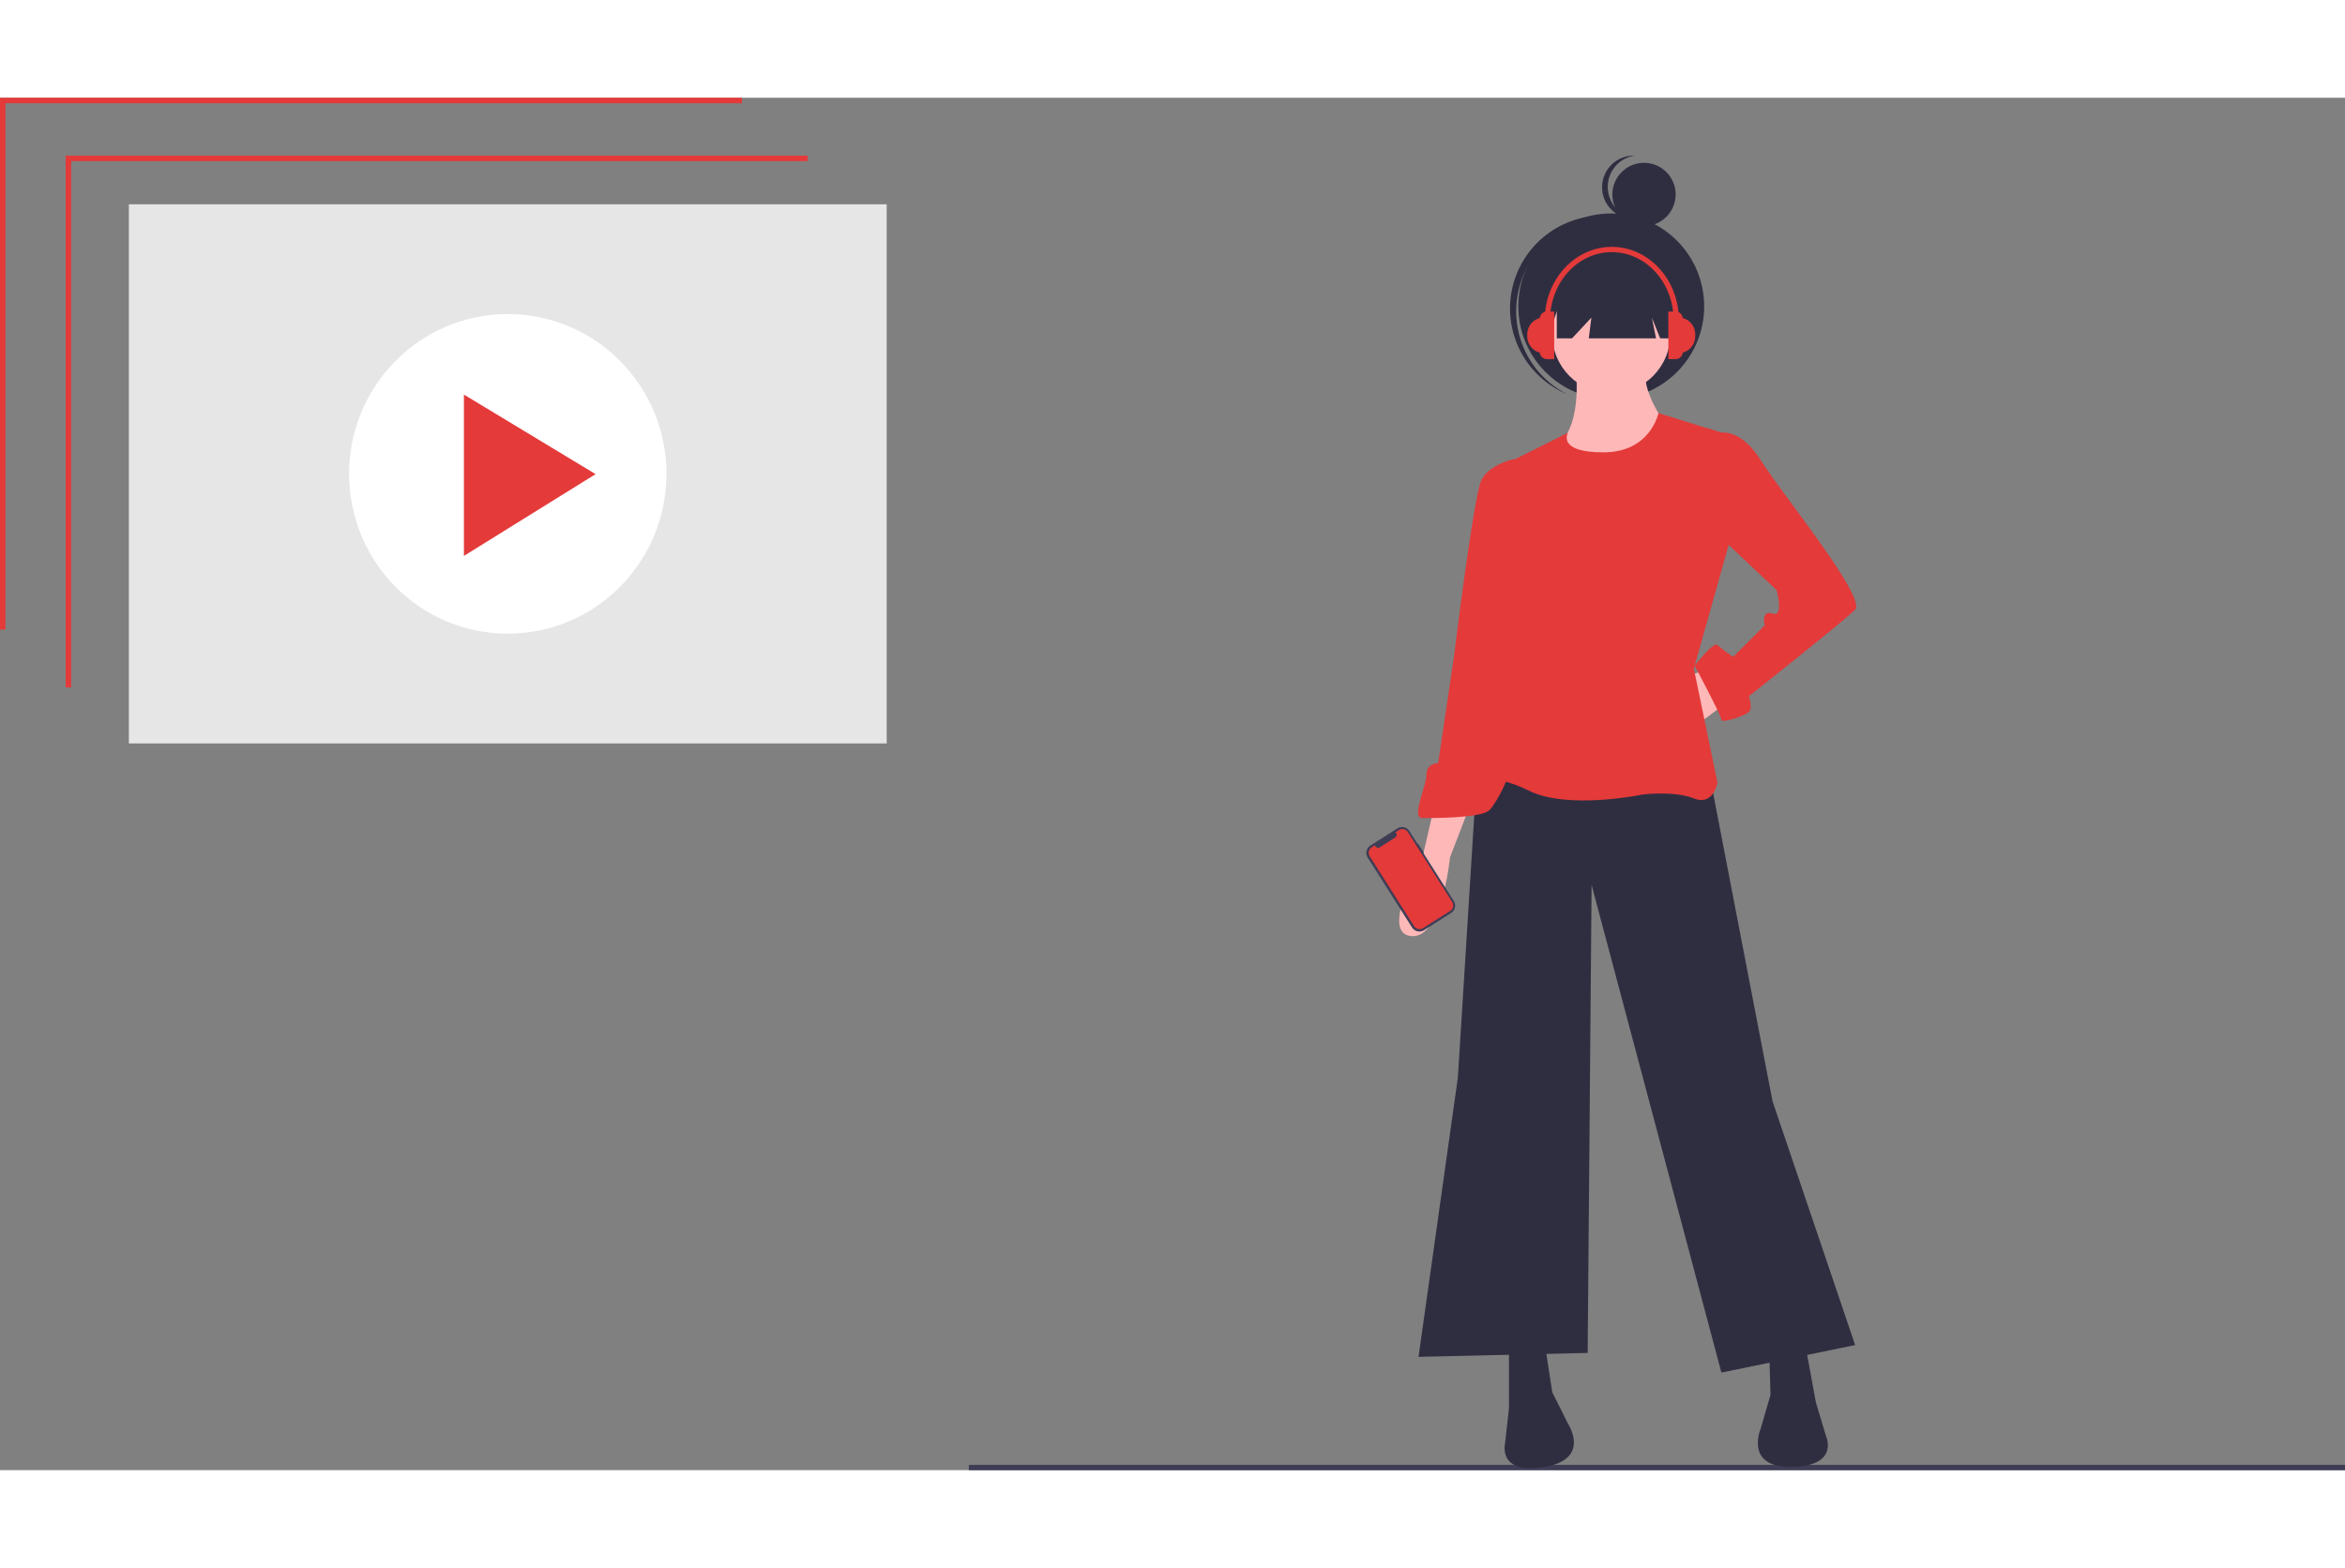 <svg id="aae8aaa9-703e-421f-906f-658ac5fe5d58" data-name="Layer 1" xmlns="http://www.w3.org/2000/svg" width="300.102" height="200.697" viewBox="0 0 886.102 518.697"><rect x="0" y="0" width="886.102" height="518.697" fill="#808080" stroke="none"/><title>playlist</title><rect x="366.102" y="516.697" width="520" height="2" fill="#3f3d56"/><circle cx="621.221" cy="36.546" r="11.954" fill="#2f2e41"/><path d="M766.886,231.545a11.955,11.955,0,0,1,7.725-19.02,11.951,11.951,0,1,0,1.486,23.758A11.924,11.924,0,0,1,766.886,231.545Z" transform="translate(-156.949 -190.652)" fill="#2f2e41"/><circle cx="608.837" cy="78.843" r="35.114" fill="#2f2e41"/><path d="M733.068,256.704a35.107,35.107,0,0,1,45.468-17.729c-.354-.177-.706-.357-1.069-.524a35.114,35.114,0,1,0-29.302,63.822c.363.167.729.316,1.094.469A35.108,35.108,0,0,1,733.068,256.704Z" transform="translate(-156.949 -190.652)" fill="#2f2e41"/><polygon points="652.693 228.404 640.802 237.322 634.857 219.486 648.234 215.027 652.693 228.404" fill="#ffb8b8"/><polygon points="646.004 255.901 669.785 379.265 700.998 471.416 650.463 481.82 601.415 297.517 599.928 474.389 536.017 475.875 550.88 370.347 558.312 251.442 646.004 255.901" fill="#2f2e41"/><path d="M727.151,662.068v23.781l-1.486,13.377s-2.973,11.891,14.863,8.918S749.446,691.794,749.446,691.794l-5.945-11.891L740.528,660.581Z" transform="translate(-156.949 -190.652)" fill="#2f2e41"/><path d="M838.834,660.377l4.287,23.391,3.874,12.89s5.068,11.16-13.012,11.451-11.719-14.474-11.719-14.474l3.704-12.768-.56-19.541Z" transform="translate(-156.949 -190.652)" fill="#2f2e41"/><circle cx="608.846" cy="89.433" r="22.295" fill="#ffb8b8"/><path d="M752.419,293.462s2.973,23.781-8.918,29.726,22.295,14.863,22.295,14.863l20.808-23.781s-10.404-13.377-7.432-22.295Z" transform="translate(-156.949 -190.652)" fill="#ffb8b8"/><path d="M783.631,309.811s-2.973,14.863-20.808,14.863-13.377-7.432-13.377-7.432l-23.781,11.891,2.973,68.37-20.808,50.535s11.891-2.973,26.754,4.459,43.103,1.486,43.103,1.486,11.891-1.486,19.322,1.486,8.918-5.945,8.918-5.945L797.008,406.422l13.377-47.562-2.973-41.617Z" transform="translate(-156.949 -190.652)" fill="#E43A3A"/><path d="M698.911,458.443l-4.459,19.322s-16.349,28.24-4.459,29.726,14.863-29.726,14.863-29.726l7.432-19.322Z" transform="translate(-156.949 -190.652)" fill="#ffb8b8"/><path d="M795.522,321.702l7.312-5.985,4.578,1.526s7.432-1.486,14.863,10.404,40.13,52.021,35.672,56.48-40.13,32.699-40.13,32.699,1.486,4.459,0,5.945-10.404,4.459-10.404,2.973-10.094-20.426-10.094-20.426,7.121-9.3,8.607-7.814a59.258,59.258,0,0,0,5.945,4.459l11.891-11.891s-1.486-5.945,2.973-4.459,1.486-8.918,1.486-8.918L801.467,351.428Z" transform="translate(-156.949 -190.652)" fill="#E43A3A"/><path d="M733.096,329.133l-4.001-1.96s-9.376,1.96-12.348,7.906-10.404,66.884-10.404,66.884l-5.945,40.13s-4.459,0-4.459,4.459-5.945,16.349-1.486,16.349,22.295,0,25.267-2.973,8.918-14.863,7.432-16.349-4.459-1.486-4.459-1.486l8.918-41.617Z" transform="translate(-156.949 -190.652)" fill="#E43A3A"/><polygon points="588.266 66.122 588.266 90.945 594.015 90.945 601.331 83.106 600.351 90.945 625.762 90.945 624.195 83.106 627.33 90.945 631.38 90.945 631.38 66.122 588.266 66.122" fill="#2f2e41"/><path d="M631.157,83.024h3.017a6.409,6.409,0,0,1,6.409,6.409v.7a6.409,6.409,0,0,1-6.409,6.409h-3.017a0,0,0,0,1,0,0V83.024A0,0,0,0,1,631.157,83.024Z" fill="#E43A3A"/><path d="M630.413,80.791h2.729a2.729,2.729,0,0,1,2.729,2.729V96.046a2.729,2.729,0,0,1-2.729,2.729H630.413a0,0,0,0,1,0,0V80.791A0,0,0,0,1,630.413,80.791Z" fill="#E43A3A"/><path d="M734.059,273.675h3.017a6.409,6.409,0,0,1,6.409,6.409v.7a6.409,6.409,0,0,1-6.409,6.409h-3.017a0,0,0,0,1,0,0V273.675A0,0,0,0,1,734.059,273.675Z" transform="translate(1320.595 370.217) rotate(-180)" fill="#E43A3A"/><path d="M738.772,271.443h2.729a2.729,2.729,0,0,1,2.729,2.729v12.526a2.729,2.729,0,0,1-2.729,2.729H738.772a0,0,0,0,1,0,0V271.443A0,0,0,0,1,738.772,271.443Z" transform="translate(1326.052 370.217) rotate(-180)" fill="#E43A3A"/><path d="M791.331,274.616h-2c0-14.125-10.466-25.616-23.33-25.616-12.865,0-23.331,11.491-23.331,25.616h-2C740.67,259.389,752.033,247,766.001,247,779.968,247,791.331,259.389,791.331,274.616Z" transform="translate(-156.949 -190.652)" fill="#E43A3A"/><path d="M692.757,472.519l-.176.111-3.054-4.814a3.3,3.3,0,0,0-4.554-1.019l-10.199,6.471a3.3,3.3,0,0,0-1.019,4.554l16.756,26.411a3.3,3.3,0,0,0,4.554,1.019l10.199-6.471a3.3,3.3,0,0,0,1.019-4.554l-11.528-18.17.176-.112Z" transform="translate(-156.949 -190.652)" fill="#3f3d56"/><path d="M688.946,468.212l16.732,26.372a2.464,2.464,0,0,1-.761,3.401l-10.248,6.502a2.464,2.464,0,0,1-3.401-.761l-16.732-26.372a2.464,2.464,0,0,1,.761-3.401l1.243-.789a1.171,1.171,0,0,0,1.779.781l5.843-3.707a1.171,1.171,0,0,0,.051-1.943l1.331-.845A2.464,2.464,0,0,1,688.946,468.212Z" transform="translate(-156.949 -190.652)" fill="#E43A3A"/><rect x="48.693" y="40.268" width="286.358" height="203.762" fill="#e6e6e6"/><polygon points="26.878 222.855 24.811 222.855 24.811 21.869 305.177 21.869 305.177 23.952 26.878 23.952 26.878 222.855" fill="#E43A3A"/><polygon points="2.068 200.986 0 200.986 0 0 280.366 0 280.366 2.083 2.068 2.083 2.068 200.986" fill="#E43A3A"/><ellipse cx="191.872" cy="142.148" rx="59.959" ry="60.4" fill="#fff"/><polygon points="175.301 112.182 175.301 173.156 225.051 142.252 175.301 112.182" fill="#E43A3A"/></svg>